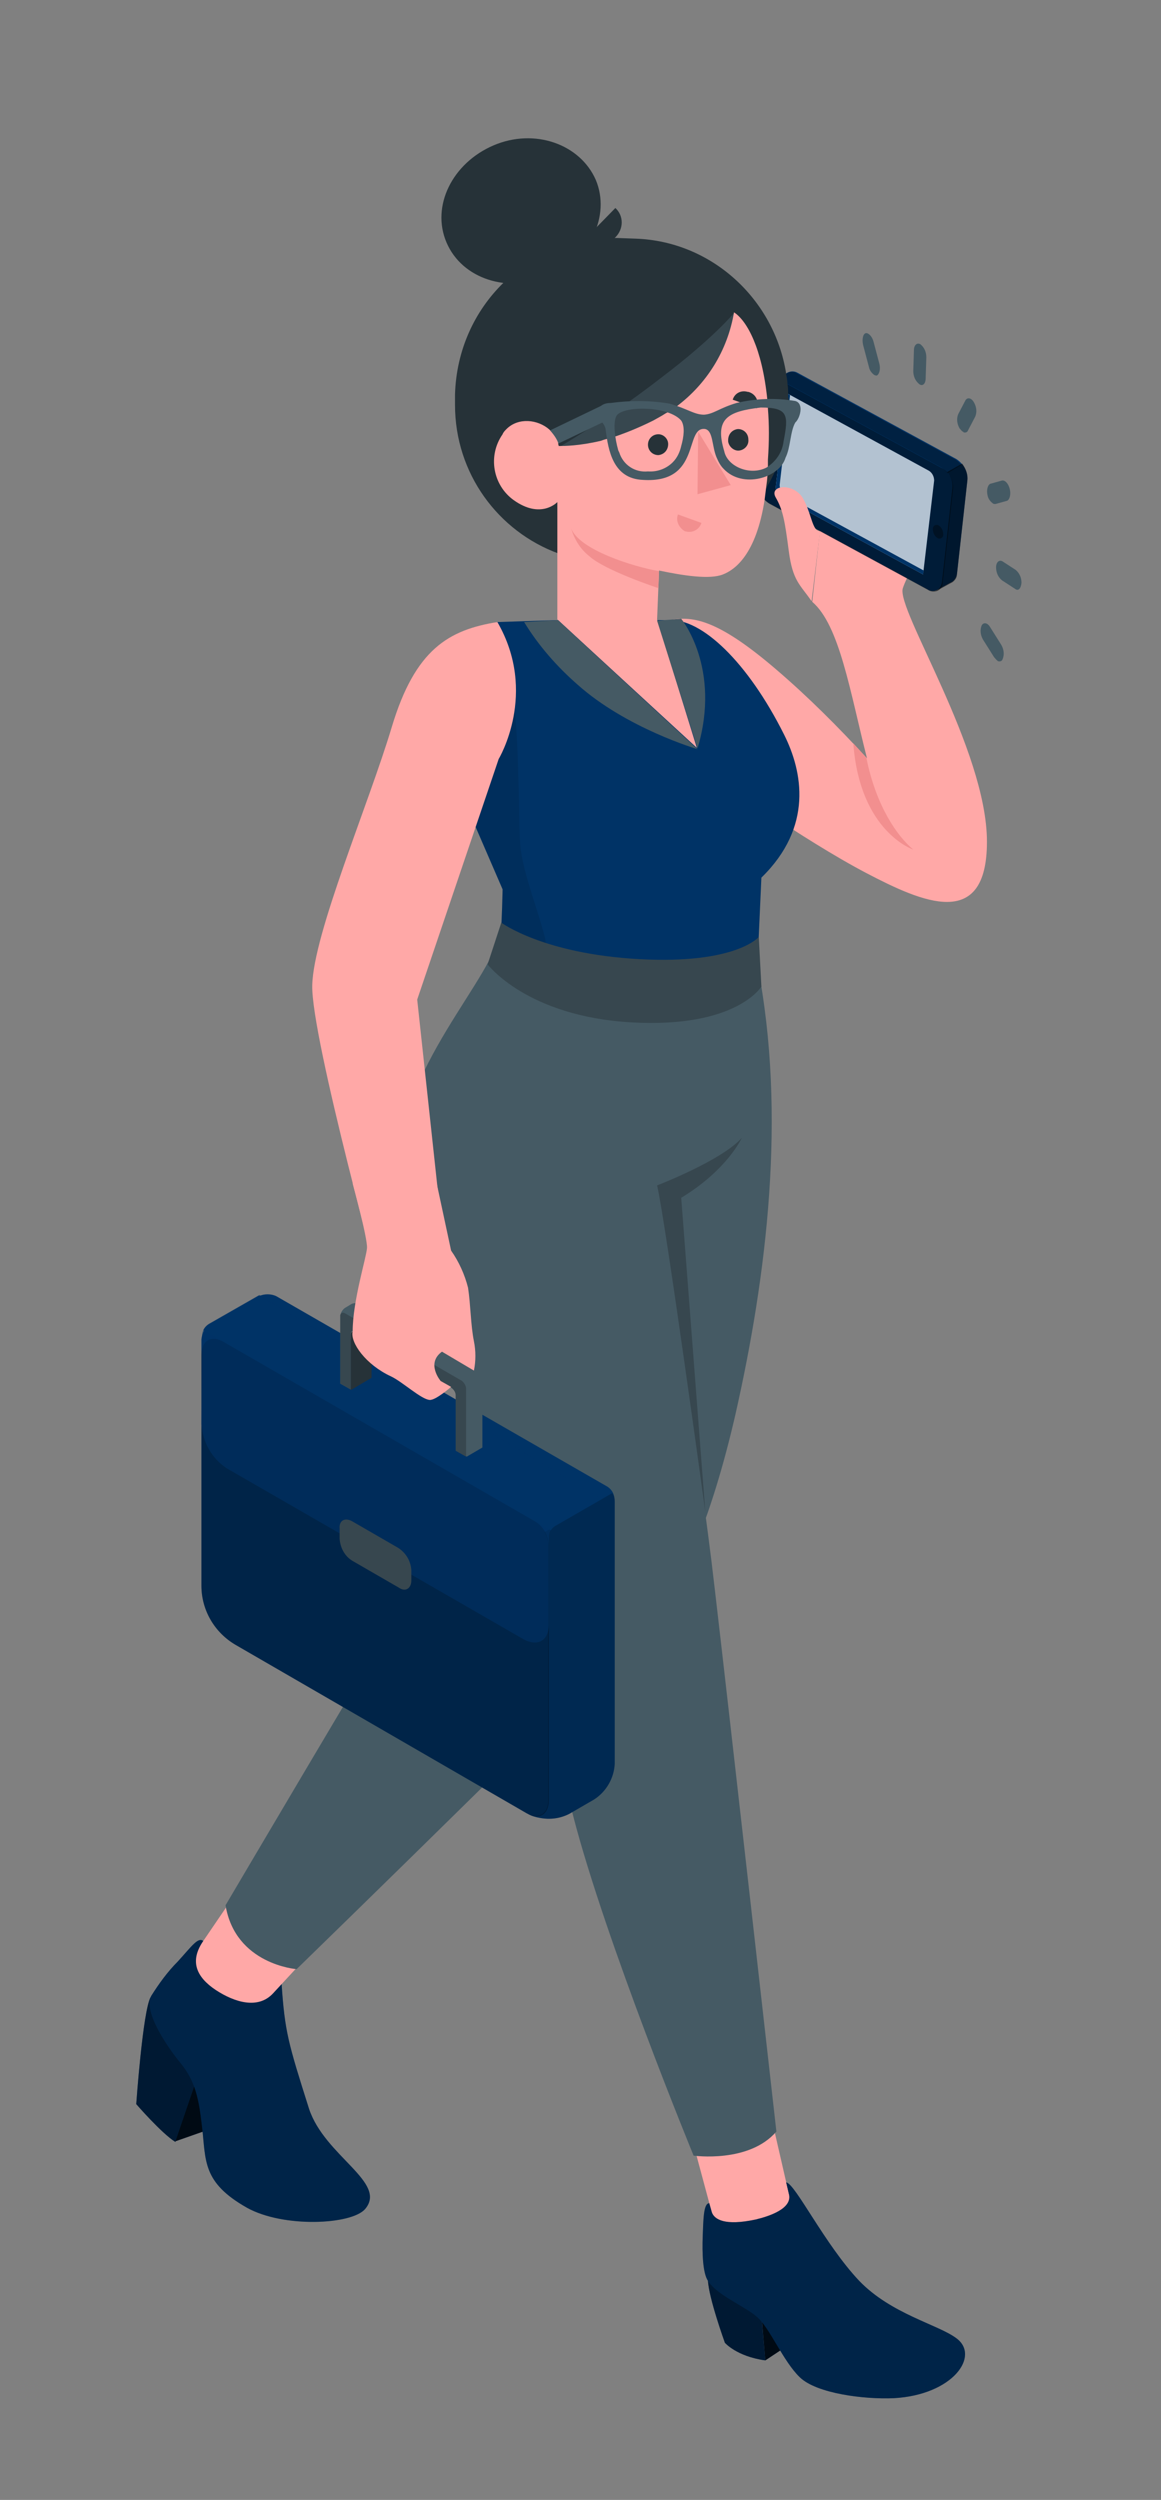 <?xml version="1.0" encoding="utf-8"?>
<!-- Generator: Adobe Illustrator 27.0.0, SVG Export Plug-In . SVG Version: 6.00 Build 0)  -->
<svg version="1.1" id="Layer_1" xmlns="http://www.w3.org/2000/svg" x="0px" y="0px"
     viewBox="0 0 178.1 383.4" style="enable-background:new 0 0 178.1 383.4;" xml:space="preserve">
<rect x="0" y="0" width="178.1" height="383.4" fill="#808080" stroke="none"/>
<style type="text/css">
	.st0{fill:#FFA8A7;}
	.st1{fill:#003366;}
	.st2{opacity:0.35;enable-background:new    ;}
	.st3{opacity:0.45;enable-background:new    ;}
	.st4{opacity:0.7;fill:#FFFFFF;enable-background:new    ;}
	.st5{opacity:0.55;enable-background:new    ;}
	.st6{fill:#455A64;}
	.st7{fill:#263238;}
	.st8{fill:#37474F;}
	.st9{fill:#F28F8F;}
	.st10{opacity:0.1;enable-background:new    ;}
	.st11{opacity:0.5;enable-background:new    ;}
	.st12{opacity:0.8;enable-background:new    ;}
	.st13{opacity:0.3;enable-background:new    ;}
	.st14{opacity:0.2;enable-background:new    ;}
	.st15{opacity:0.6;fill:#003366;enable-background:new    ;}
</style>
<g id="freepik--Character--inject-721">
	<path class="st0" d="M125.8,81.3c1-0.6,1.8-7.6,1-12.6s1.5-6.2,2.5-4.5c0.6,0.9,1,1.9,1.2,3c2.4,0.7,4.5,2,6.1,3.8
		c2.6,2.9,5.6,6.5,4.3,13.8c-0.2,1.4-1.7,3.3-2.4,5.4c-1.1,3.2,12.9,24.7,12.9,38.9c0,13.7-9.9,9.3-18.5,4.8
		c-9.9-5.2-23.1-14.7-23.1-14.7L103.3,95c3.5-0.5,7.4,0.5,15.8,7.7c4.9,4.2,9.5,8.8,13.9,13.6c-2.6-10.2-4.2-20.4-8.4-24L125.8,81.3
		z"/>
	<path class="st1" d="M146.7,70.4l-24.3-13.2c-0.5-0.3-1-0.3-1.5-0.1c-0.4,0.2-1.8,1-2.2,1.2c-0.4,0.3-0.7,0.7-0.8,1.2l-1.6,14.4
		c-0.1,1.3,0.6,2.6,1.7,3.3l24.3,13.2c0.4,0.3,1,0.3,1.4,0.1c0.4-0.2,2-1.1,2.4-1.3c0.4-0.3,0.6-0.7,0.7-1.2
		c0.4-3.6,1.2-10.8,1.6-14.4C148.5,72.4,147.8,71.1,146.7,70.4z"/>
	<path class="st2" d="M144.4,71.7l-24.3-13.2c-0.5-0.3-1.1-0.3-1.6,0l0.1-0.1c0.4-0.2,1.8-1,2.2-1.2c0.5-0.3,1.1-0.2,1.5,0.1
		l24.3,13.2c0.3,0.2,0.6,0.5,0.9,0.8l-2.2,1.3l0.1,0.1C145.2,72.3,144.8,72,144.4,71.7z"/>
	<path class="st3" d="M118.1,77.3l24.3,13.2c0.6,0.4,1.5,0.3,1.9-0.3c0.2-0.2,0.3-0.5,0.3-0.8c0.4-3.6,1.2-10.8,1.6-14.4
		c0.1-1.3-0.6-2.6-1.7-3.2l-24.3-13.2c-0.6-0.4-1.5-0.3-1.9,0.3c-0.2,0.2-0.3,0.5-0.3,0.8l-1.6,14.4
		C116.3,75.4,116.9,76.6,118.1,77.3z"/>
	<path class="st2" d="M144,80.6c0.5,0.3,0.7,0.9,0.7,1.4c0,0.3-0.2,0.6-0.6,0.6c-0.1,0-0.2,0-0.3-0.1c-0.5-0.3-0.7-0.9-0.7-1.4
		c0-0.3,0.2-0.6,0.6-0.6C143.8,80.5,143.9,80.5,144,80.6z"/>
	<path class="st1" d="M119.8,76.2c-0.5-0.3-0.8-0.9-0.8-1.5l1.7-14.4l21.8,11.9c0.5,0.3,0.8,0.9,0.8,1.5l-1.7,14.4L119.8,76.2z"/>
	<path class="st4" d="M119.8,76.2c-0.5-0.3-0.8-0.9-0.8-1.5l1.7-14.4l21.8,11.9c0.5,0.3,0.8,0.9,0.8,1.5l-1.7,14.4L119.8,76.2z"/>
	<path class="st1" d="M141.7,87.5l-0.1,0.6l-21.8-11.9c-0.5-0.3-0.8-0.9-0.8-1.5l1.7-14.4l0.5,0.3l-1.6,13.8c0,0.6,0.3,1.2,0.8,1.5
		L141.7,87.5z"/>
	<path class="st5" d="M148.4,73.7c-0.4,3.6-1.2,10.8-1.6,14.4c0,0.5-0.3,0.9-0.7,1.2c-0.4,0.2-2,1.1-2.4,1.3h-0.1
		c0.5-0.2,0.8-0.7,0.9-1.3c0.4-3.6,1.2-10.8,1.6-14.4c0.1-0.9-0.2-1.8-0.8-2.5l2.3-1.3C148.2,71.9,148.5,72.8,148.4,73.7z"/>
	<path class="st0" d="M125.3,81.3c-0.8-0.7-1-3-2.2-5c-1.5-2.3-5.2-1.9-4.1,0s1.4,3.6,2,8.2s1.7,5.1,3.5,7.7l1.3-10.7L125.3,81.3z"
		/>
	<path class="st6" d="M141,58.9c-0.6-0.5-0.9-1.2-0.9-2l0.1-3.2c0-0.8,0.5-1.2,1-0.9c0.6,0.5,0.9,1.2,0.9,2L142,58
		C142,58.9,141.5,59.3,141,58.9z"/>
	<path class="st6" d="M134.1,57.5c-0.4-0.3-0.7-0.7-0.8-1.2l-0.9-3.4c-0.2-0.9,0-1.7,0.4-1.8s1,0.5,1.2,1.3l0.9,3.4
		c0.2,0.8,0,1.6-0.4,1.8C134.4,57.6,134.3,57.6,134.1,57.5z"/>
	<path class="st6" d="M153,101.3c-0.2-0.1-0.3-0.3-0.5-0.5l-1.7-2.7c-0.4-0.7-0.5-1.5-0.2-2.2c0.3-0.5,0.9-0.4,1.3,0.3l1.7,2.7
		c0.4,0.7,0.5,1.5,0.2,2.2c-0.1,0.3-0.4,0.4-0.7,0.3C153.1,101.4,153,101.4,153,101.3z"/>
	<path class="st6" d="M155.7,90.3l-2-1.3c-0.6-0.5-0.9-1.2-0.9-2s0.5-1.2,1-0.9l2,1.3c0.6,0.5,0.9,1.2,0.9,2
		C156.6,90.3,156.2,90.7,155.7,90.3z"/>
	<path class="st6" d="M152.3,77.2c-0.4-0.3-0.7-0.7-0.8-1.2c-0.2-0.8,0-1.6,0.4-1.8l1.8-0.5c0.5-0.1,1,0.5,1.2,1.3s0,1.6-0.4,1.8
		l-1.8,0.5C152.6,77.3,152.4,77.3,152.3,77.2z"/>
	<path class="st6" d="M147.7,66.2c-0.2-0.1-0.3-0.3-0.5-0.5c-0.4-0.7-0.5-1.5-0.2-2.2l1.1-2.1c0.3-0.5,0.9-0.4,1.3,0.3
		c0.4,0.7,0.5,1.5,0.2,2.2l-1.1,2.1c-0.1,0.3-0.4,0.4-0.7,0.3C147.8,66.2,147.7,66.2,147.7,66.2z"/>
	<path class="st7" d="M120.9,60.4L120.9,60.4c0-0.5,0-1-0.1-1.5c0-0.5-0.1-1-0.2-1.5c0,0,0,0,0-0.1c-1.8-11.4-11.4-20.3-23.1-20.7
		l-2.8-0.1c-0.1,0-0.2,0-0.3,0c-1.3,0-2.5,0-3.7,0.2c-0.1,0-0.1,0-0.2,0c-5.1,0.7-9.8,3.1-13.3,6.7c-4.4,4.3-7.2,10.3-7.4,17.1v1.6
		l0,0c0,10.5,6.6,19.4,15.9,22.8c2.1,0.8,4.3,1.3,6.6,1.5c0.6,0.1,1.3,0.1,1.9,0.1h2.7c6.7,0,12.7-2.8,17-7.1c1.1-1.1,2.1-2.3,3-3.5
		c0.3-0.5,0.7-1,0.9-1.5c0.6-1,1.1-2.1,1.6-3.2c0.1-0.3,0.3-0.7,0.4-1c0.3-0.9,0.6-1.9,0.8-2.9c0-0.1,0-0.2,0-0.2
		c0.3-1.5,0.5-3.1,0.5-4.8c0-0.2,0-0.4,0-0.7C120.9,61.1,120.9,60.8,120.9,60.4z M83.8,69c-1-0.7-2.3-1-3.5-0.8l4.1-2.2
		c0.6,0.5,1.1,1.2,1.3,2L83.8,69z"/>
	<path class="st1" d="M85.6,95.1l-9.3,0.3c-1.4,0.3-2.7,0.8-4,1.3c-4.1,2.1-4.6,6.2-4.8,11.1c-0.2,5.3,0.2,9.8,5.1,18.2l4.5,10.4
		c0,0-0.1,5-0.3,7.2c1.5,7.7,30.9,15,39.4,4.3c0.3-6.7,0.6-13.3,0.6-13.3c8-7.8,6.3-16.3,3.5-21.9c-5.6-11.2-12.7-17.9-17.7-17.6
		L85.6,95.1z"/>
	<path class="st8" d="M112.6,48c0.5,4.5-0.8,9-3.6,12.5c-5.7,6.7-14.5,9.7-23.1,8c5.5-3.3,10.7-6.8,15.7-10.7
		C109.5,51.8,112.6,48,112.6,48z"/>
	<path class="st0" d="M117.8,62.7c0-0.4,0-0.7-0.1-1.1c0-0.1,0-0.3,0-0.4c-0.8-7.8-3.1-12-5.1-13.3c-1,5.9-4.2,11-8.9,14.5
		c-0.5,0.4-1,0.7-1.6,1c-0.6,0.4-1.2,0.7-1.9,1.1c-2.4,1.2-4.7,2.1-6.6,2.7c-0.5,0.1-0.9,0.2-1.4,0.4c-3.4,0.8-5.7,0.8-6.3,0.8
		c-0.1,0-0.2,0-0.2,0c0-0.2-0.1-0.3-0.1-0.5c-0.3-0.8-0.8-1.4-1.3-2c-1.8-1.6-4.8-1.9-6.6-0.1c-0.2,0.2-0.5,0.5-0.6,0.8
		c-2.3,3.3-1.5,7.8,1.7,10.1c4.2,3,6.7,0.3,6.7,0.3v18l21.4,19.7L100.8,95l0,0l0.2-5l0.1-2.5c3.8,0.8,7.8,1.4,9.8,0.6
		c1.8-0.7,5.1-3,6.4-11.5c0.1-0.8,0.2-1.6,0.3-2.4c0.1-0.6,0.1-1.2,0.2-1.9c0-0.2,0-0.5,0-0.7c0-0.4,0-0.7,0-1.1
		C118,67.7,118,65.1,117.8,62.7z"/>
	<path class="st9" d="M132.9,116.2c1.5,7.5,4.8,12.1,7.2,14.1c0,0-8.2-2.7-9.2-16.3L132.9,116.2z"/>
	<path class="st7" d="M91.4,27.6c2.3,5.5-0.9,12.2-7.2,14.8s-13.3,0.4-15.7-5.2s0.9-12.2,7.2-14.9S89,22.1,91.4,27.6z"/>
	<path class="st7" d="M94.4,31.9L90,36.4c1.2,1.2,3.1,1.3,4.3,0.1l0.1-0.1C95.7,35.1,95.7,33.1,94.4,31.9z"/>
	<path class="st6" d="M85.6,95.1l-5.2,0.3c2.2,3.6,5,6.8,8.2,9.6c7.5,6.7,18.4,9.9,18.4,9.9L85.6,95.1z"/>
	<path class="st6" d="M100.8,95.2l3.7-0.3c0,0,6.2,7.5,2.5,19.9L100.8,95.2z"/>
	<path class="st10" d="M82.7,149.3c0.9-1.7,1.3-3.6,0.9-5.5c-1.1-4.3-3.1-9.2-3.7-13.4c-0.3-2.2-0.2-6.6-0.4-11.6
		c-0.1-4.8-0.4-9.7-1-14.5c0-0.2-2.2-0.9-2.4-1c-1.4-0.6-2.6-1.1-4-1.7c-1.1-0.5-2.3-0.7-3.5-0.9c-0.8,2.3-1.2,4.6-1.1,7
		c-0.2,5.3,0.2,9.8,5.1,18.2l4.5,10.4c0,0-0.1,5-0.3,7.2C77.1,145.7,79.4,147.6,82.7,149.3z"/>
	<path class="st7" d="M102.5,68.1c0,0.9-0.6,1.6-1.5,1.7c-0.9,0-1.6-0.7-1.6-1.6s0.7-1.6,1.6-1.6C101.8,66.6,102.5,67.3,102.5,68.1
		L102.5,68.1z"/>
	<path class="st9" d="M104,78.9l3.6,1.3c-0.3,1-1.4,1.6-2.4,1.3c0,0,0,0-0.1,0C104.2,81,103.6,79.9,104,78.9z"/>
	<path class="st7" d="M116.1,62.6l-3.7-1.3c0.3-1,1.3-1.5,2.3-1.2h0.1C115.9,60.4,116.5,61.5,116.1,62.6z"/>
	<path class="st7" d="M114.8,67.4c0.1,0.9-0.6,1.6-1.4,1.7s-1.6-0.6-1.7-1.4c0-0.1,0-0.2,0-0.2c0-0.9,0.6-1.6,1.5-1.7l0,0
		C114.1,65.8,114.8,66.5,114.8,67.4z"/>
	<polygon class="st9" points="107.1,66.2 107,75.8 112.1,74.4 	"/>
	<path class="st9" d="M101.1,87.6c-4-0.7-12.3-3.3-13.5-6.6c0.5,1.7,1.4,3.2,2.8,4.3c2.4,2.2,10.6,4.9,10.6,4.9L101.1,87.6z"/>
	<polygon class="st0" points="110.4,343.8 122.1,341.2 118.2,324.2 105.8,326.7 	"/>
	<path class="st1" d="M108.6,349.7c0.1,2.7,2.6,9.6,2.6,9.6s1.8,2.1,6.2,2.7l-0.9-10.3L108.6,349.7z"/>
	<path class="st11" d="M108.6,349.7c0.1,2.7,2.6,9.6,2.6,9.6s1.8,2.1,6.2,2.7l-0.9-10.3L108.6,349.7z"/>
	<polygon class="st1" points="117.4,362 125.4,356.7 125.4,348.4 116.9,356.1 	"/>
	<polygon class="st12" points="117.4,362 125.4,356.7 125.4,348.4 116.9,356.1 	"/>
	<path class="st1" d="M121,336.4l-0.4-1.7c1.4,0.2,5.9,9.5,11.2,15.1c4.9,5.1,12.1,6.7,14.9,8.8c3.7,2.7-0.5,8.7-9.6,9.2
		c-4.5,0.2-11.8-0.7-14.4-3.2s-4.6-7.6-6.6-9.3s-6.1-3.3-7.5-5.5c-0.8-1.2-0.9-4.3-0.8-6.9c0.1-2.4,0.1-5,1-5l0.4,1.4
		c0.4,1.1,2,2.1,6.7,1.1C118,339.9,121.7,338.7,121,336.4z"/>
	<path class="st13" d="M121,336.4l-0.4-1.7c1.4,0.2,5.9,9.5,11.2,15.1c4.9,5.1,12.1,6.7,14.9,8.8c3.7,2.7-0.5,8.7-9.6,9.2
		c-4.5,0.2-11.8-0.7-14.4-3.2s-4.6-7.6-6.6-9.3s-6.1-3.3-7.5-5.5c-0.8-1.2-0.9-4.3-0.8-6.9c0.1-2.4,0.1-5,1-5l0.4,1.4
		c0.4,1.1,2,2.1,6.7,1.1C118,339.9,121.7,338.7,121,336.4z"/>
	<path class="st1" d="M23.1,306.3c-1.2,2.2-2.2,16.4-2.2,16.4s3.9,4.5,6,5.8l4.7-13.8L23.1,306.3z"/>
	<path class="st11" d="M23.1,306.3c-1.2,2.2-2.2,16.4-2.2,16.4s3.9,4.5,6,5.8l4.7-13.8L23.1,306.3z"/>
	<polygon class="st1" points="26.9,328.4 38,324.5 41.2,315.3 29.8,319.9 	"/>
	<polygon class="st12" points="26.9,328.4 38,324.5 41.2,315.3 29.8,319.9 	"/>
	<path class="st1" d="M31.2,297.7c-0.8-0.7-1.8,0.8-3.9,3.1c-1.6,1.6-2.9,3.4-4.1,5.3c-1.2,2.3,2.2,7.5,4.5,10.3s2.8,5.5,3.3,9.8
		c0.6,5.2,0,8.5,6.9,12.4c5.6,3.1,16,2.6,18.1,0.2c3.5-4.1-6.2-8.1-8.6-15.4c-3.2-10.1-3.7-11.8-4.2-19.1L31.2,297.7z"/>
	<path class="st13" d="M31.2,297.7c-0.8-0.7-1.8,0.8-3.9,3.1c-1.6,1.6-2.9,3.4-4.1,5.3c-1.2,2.3,2.2,7.5,4.5,10.3s2.8,5.5,3.3,9.8
		c0.6,5.2,0,8.5,6.9,12.4c5.6,3.1,16,2.6,18.1,0.2c3.5-4.1-6.2-8.1-8.6-15.4c-3.2-10.1-3.7-11.8-4.2-19.1L31.2,297.7z"/>
	<path class="st0" d="M35.8,290.9l-4.7,6.9c-2,3-1,5.4,2,7.4l0,0c2.9,1.9,6.5,3,8.8,0.5l7.4-8L35.8,290.9z"/>
	<path class="st6" d="M116.2,148c4.5,23,1.4,47.8-3.4,69c-3.8,16.5-8,24.6-10,27.9S45.5,302,45.5,302s-9.4-0.7-10.9-9.8
		c0,0,22.7-38.5,27.6-46.4s22.3-20,22.3-20L83,151.7L116.2,148z"/>
	<path class="st6" d="M100.8,181.8c0,0,5,0.8,11.1-7.7l4.2-26.1l-4.8,1.4c-13.5,1.8-25.5,0.8-34.7-5.7c-2.6,8.6-17.7,22.8-15.3,39.8
		c3.4,24.1,25.1,65.5,25.1,65.5c-0.3,3.3-1.7,17.2,1.5,29.4c5,19.4,18.5,52.2,18.5,52.2s8.5,1.2,12.7-3.7c0,0-7.5-66.6-9.5-83.6
		C107.5,224.7,100.8,181.8,100.8,181.8z"/>
	<path class="st8" d="M108.2,231.9c0,0-6.1-44.6-7.4-50.1c0,0,9.9-3.8,13-7.3c0,0-2.2,4.9-9.3,9.2L108.2,231.9z"/>
	<path class="st8" d="M76.9,141.5l-2.1,6.4c0,0,6,8,22.1,8.9s19.9-5.5,19.9-5.5l-0.4-7.6c0,0-3.5,4.2-18.3,3.4
		S76.9,141.5,76.9,141.5z"/>
	<path class="st1" d="M94.3,230.3v40.2c-0.1,2.2-1.3,4.3-3.2,5.5l-3.8,2.2c-1.4,0.7-2.9,0.9-4.5,0.6c-0.6-0.1-1.3-0.3-1.8-0.6l0,0
		l-0.2-0.1l-44.6-25.8c-3.3-1.9-5.3-5.4-5.3-9.1v-37.8c0.1-1,0.6-1.8,1.4-2.3l7.4-4.3c0.8-0.4,1.9-0.4,2.7,0L93,227.9
		c0.4,0.2,0.8,0.6,1,1C94.2,229.3,94.3,229.8,94.3,230.3z"/>
	<path class="st14" d="M94.3,230.3v40.2c-0.1,2.2-1.3,4.3-3.2,5.5l-3.8,2.2c-1.4,0.7-2.9,0.9-4.5,0.6c-0.6-0.1-1.3-0.3-1.8-0.6l0,0
		c1.7,0.8,3.1-0.1,3.1-2.1V237c0-0.7-0.2-1.4-0.6-2l10.4-6C94.2,229.3,94.3,229.8,94.3,230.3z"/>
	<path class="st13" d="M84.2,236.9c-0.1-1.4-0.8-2.7-2-3.5l-47.9-27.6c-1.9-1.1-3.4-0.2-3.4,2v35.4c0,3.8,2,7.2,5.3,9.1l44.6,25.8
		c1.9,1.1,3.4,0.2,3.4-2V236.9z"/>
	<path class="st15" d="M30.9,218.4c0.2,2.8,1.6,5.3,3.9,6.8l45.5,26.2c2.2,1.2,3.9,0.2,3.9-2.3v-13.4c0-0.8,0.4-1.5,1.1-1.9l7-4
		l-52.5-31.2l-7.7,4.4c-0.7,0.4-1.1,1.1-1.1,1.9L30.9,218.4z"/>
	<path class="st1" d="M39.7,198.7l-7.7,4.4c-0.3,0.2-0.6,0.5-0.8,0.9l53.3,30.7c0.2-0.3,0.5-0.6,0.8-0.8l7-4L39.7,198.7z"/>
	<path class="st8" d="M54,233.3l7.1,4.1c1.2,0.8,1.9,2,2,3.4v1.6c0,1.2-0.9,1.8-1.9,1.1l-7.1-4.1c-1.2-0.7-1.9-2-2-3.4v-1.6
		C52,233.2,52.9,232.7,54,233.3z"/>
	<path class="st0" d="M76.3,95.4c-7.4,1.2-12.6,4.1-16.2,16.1s-12,31.6-12.2,39.6s11,48.5,11,48.5s7,3.7,10-0.9L64,153.3l12.5-36.9
		C76.5,116.4,82.6,106.3,76.3,95.4z"/>
	<path class="st7" d="M57,205.7v5.6l-3.2,1.9v-8.5c0-0.4,0.3-0.6,0.7-0.4L57,205.7z"/>
	<path class="st6" d="M74,211.6V222l-2.4,1.4l-1.6-0.9V214c0-0.5-0.3-0.9-0.7-1.2L57,205.7l-2.5-1.5c-0.4-0.2-0.7,0-0.7,0.4v8.5
		l-1.6-0.9v-10.4v-0.1c0.1-0.4,0.3-0.8,0.7-1.1l1-0.6c0.4-0.2,0.9-0.2,1.4,0l18,10.4C73.6,210.7,73.9,211.1,74,211.6z"/>
	<path class="st8" d="M71.5,213v10.4l-1.6-0.9V214c0-0.5-0.3-0.9-0.7-1.2L57,205.7l-2.5-1.5c-0.4-0.2-0.7,0-0.7,0.4v8.5l-1.6-0.9
		v-10.4v-0.1c0.1-0.3,0.3-0.5,0.7-0.3l18,10.4C71.2,212.1,71.5,212.5,71.5,213z"/>
	<path class="st0" d="M54.1,181.5c0,0,2.3,8.4,2.2,9.9s-2.2,8.1-2.2,12.8c-0.4,1.7,2,5.1,5.9,6.9c1.7,0.8,4.6,3.5,5.9,3.6
		c0.9,0.1,3.3-2,3.3-2l-1.6-0.9c0,0-2.3-2.7,0.2-4.5l4.9,2.9c0.3-1.5,0.3-3,0-4.5c-0.5-2.5-0.5-5.6-0.9-8.2c-0.5-2-1.4-4-2.6-5.7
		l-2.4-11.2L54.1,181.5z"/>
	<path class="st6" d="M92.8,64.6l-0.4,0.2L85.7,68c-0.3-0.8-0.8-1.4-1.3-2l7.9-3.8l0.2-0.1L92.8,64.6z"/>
	<path class="st6" d="M122,61.5c-3-0.5-6-0.4-9,0.3c-2.7,0.8-3.5,1.7-5,1.8c-1.5,0-2.5-0.9-5.3-1.7c-3-0.5-6-0.5-9-0.1
		c-1,0-2,0.4-1.9,1.6c0.1,1.2,0.9,1.4,1.1,2.4c0.4,3.4,1.2,7.6,5.7,7.8c9.1,0.6,6.3-8.3,9.6-7.8c1.2,0.3,1,2.6,1.7,4.3
		c0.3,0.7,0.6,1.3,1.1,1.8c2.9,3.1,8.6,1.4,9.5-1.7c0.8-1.6,0.7-4,1.5-5.4C122.7,64.2,123.4,61.9,122,61.5z M104.5,68.4
		c-0.2,0.9-0.6,1.8-1.3,2.5c-1,1-2.4,1.5-3.8,1.4c-2,0.2-3.8-1-4.4-2.9c-0.1-0.2-0.2-0.4-0.2-0.5c-0.4-1.4-0.9-4.4-0.1-5.3
		c1.4-1.4,7.9-1.3,9.8,0.9C105.1,65.4,104.9,67,104.5,68.4z M116.7,62.5c4.2,0,4.3,1.1,3.5,5.2c-0.2,1.7-1.2,3.1-2.6,4
		c-2.5,1.3-6-0.1-6.5-2.5C109.6,64.2,111.6,63.1,116.7,62.5L116.7,62.5z"/>
</g>
</svg>
